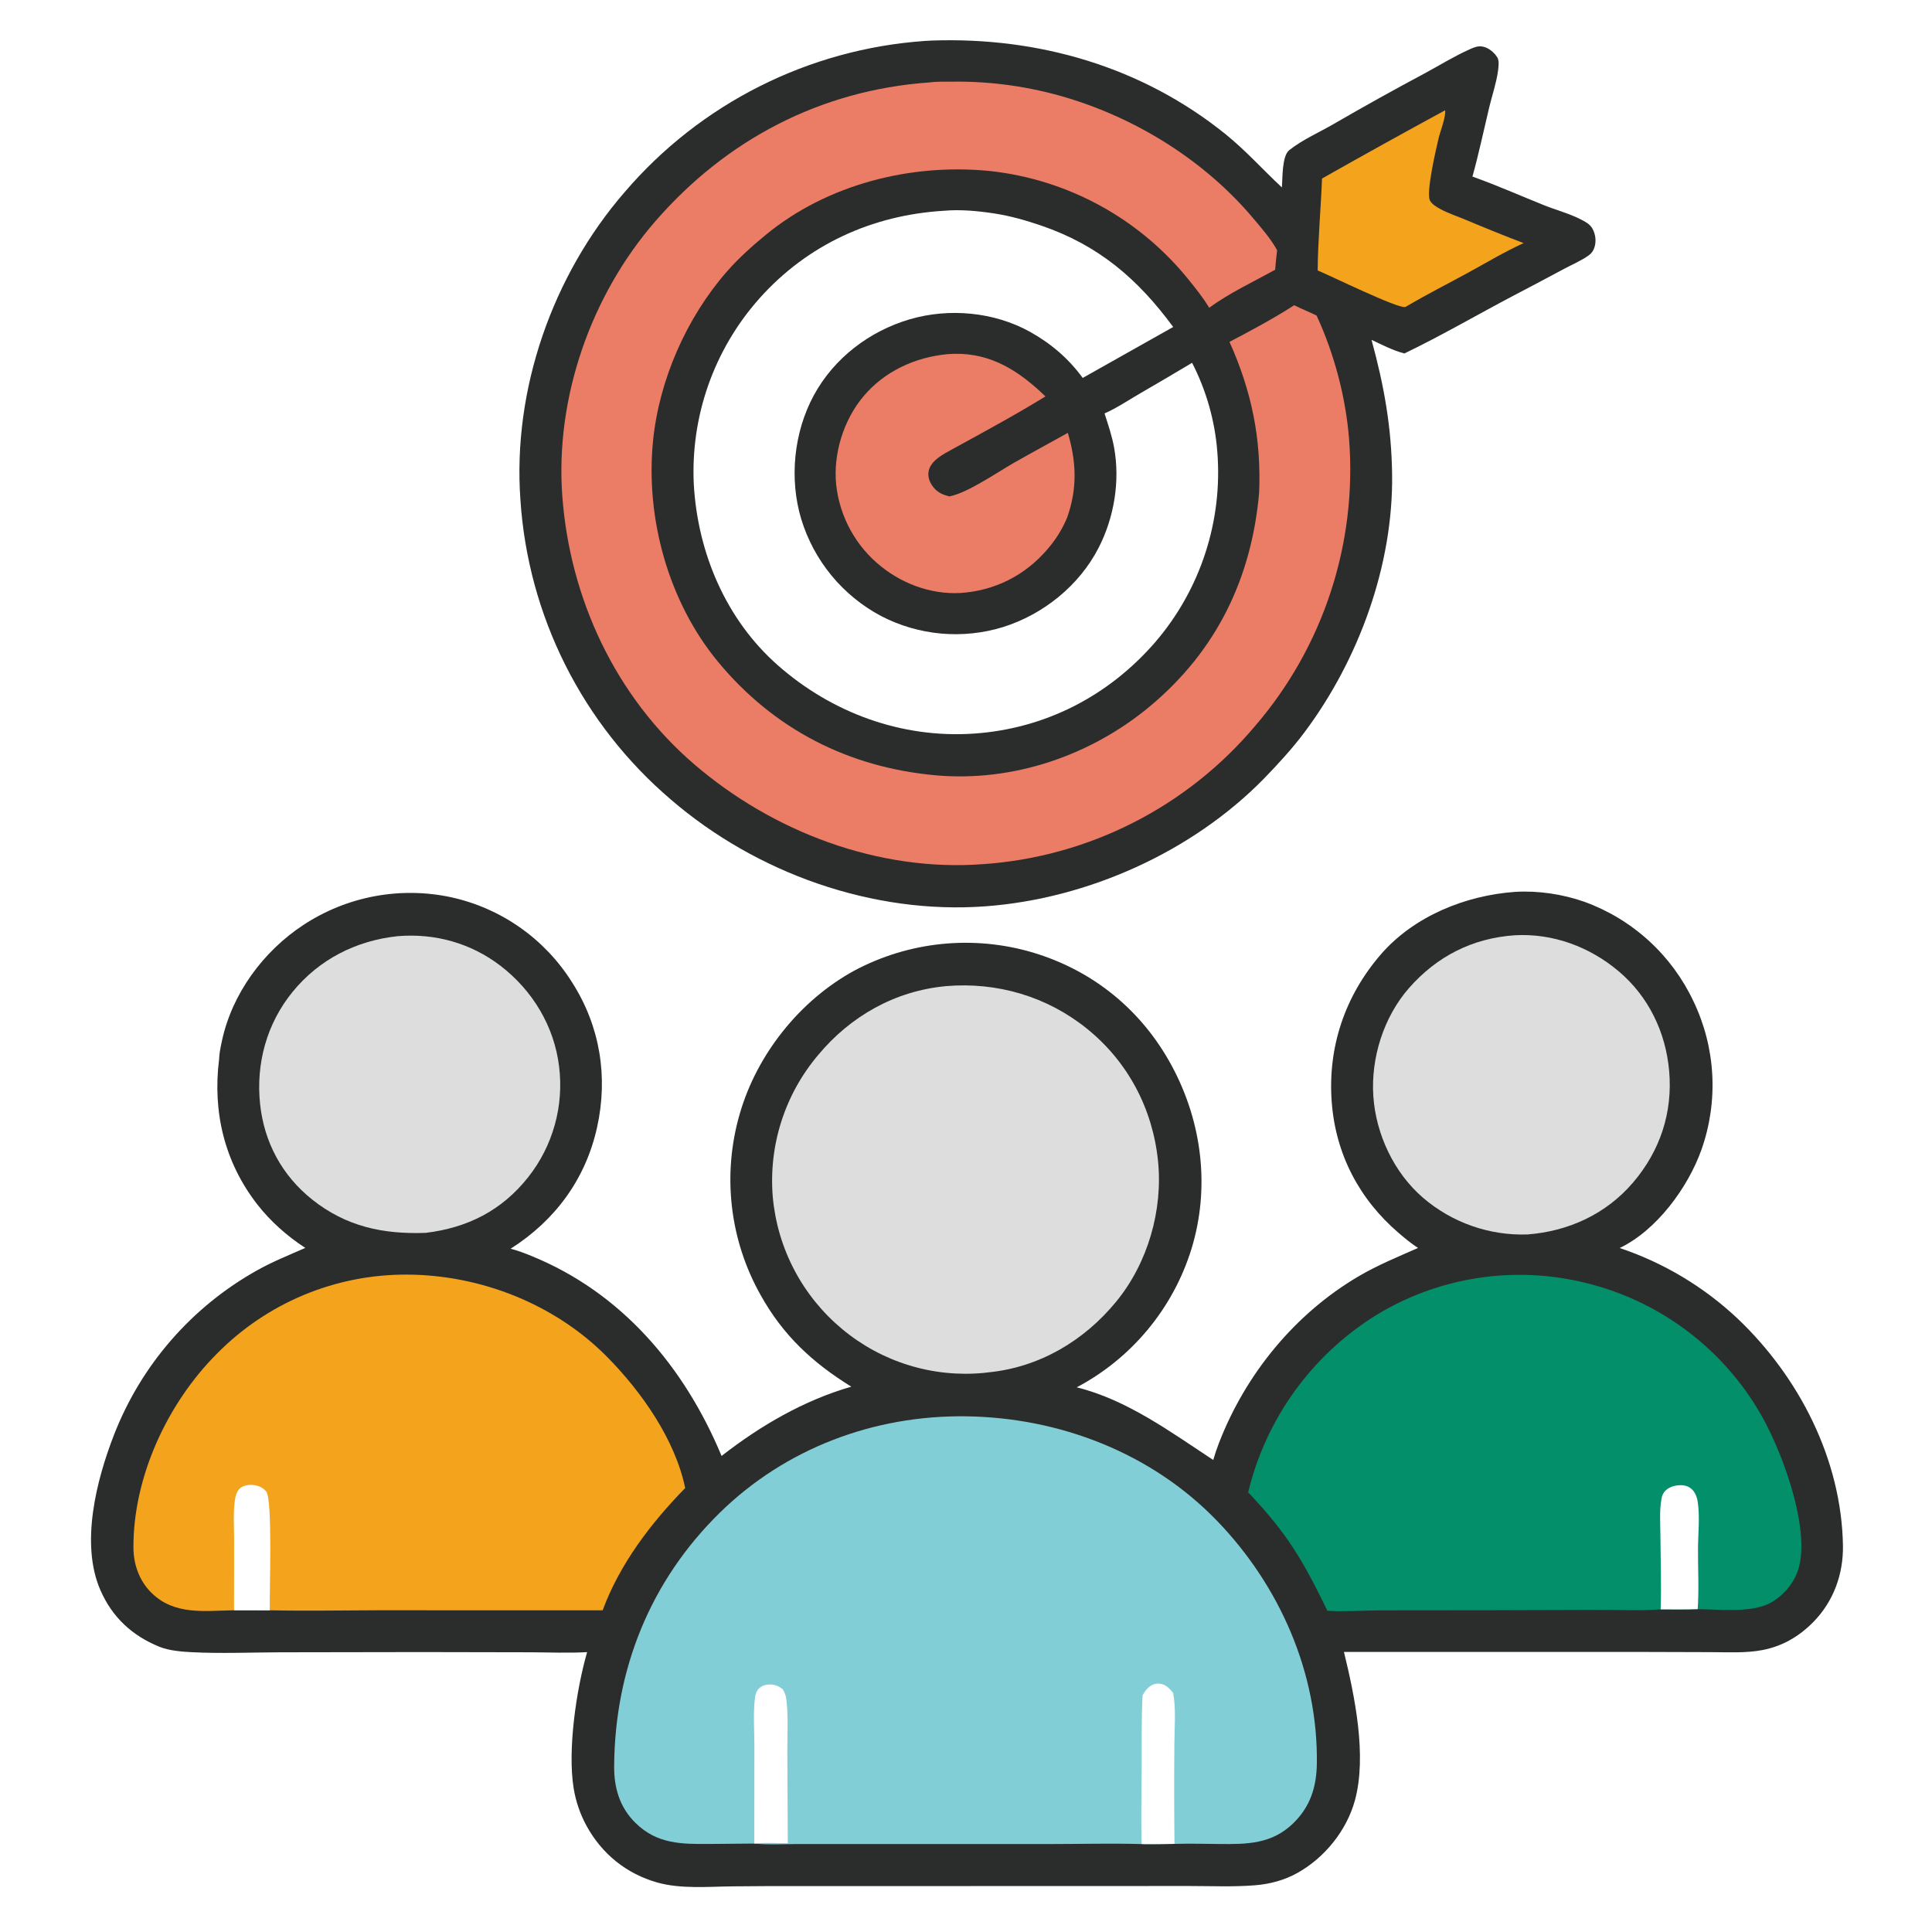 <?xml version="1.0" encoding="utf-8" ?>
<svg xmlns="http://www.w3.org/2000/svg" xmlns:xlink="http://www.w3.org/1999/xlink" width="512" height="512">
	<path fill="white" d="M0 0L512 0L512 512L0 512L0 0Z"/>
	<path fill="#2B2C2C" d="M245.002 10.856Q245.937 10.782 246.874 10.749C275.188 9.742 302.663 17.672 324.868 35.629C330.179 39.925 334.721 45.02 339.708 49.668C339.918 47.266 339.702 41.364 341.655 39.802C345.085 37.059 349.624 35.072 353.449 32.852Q365.429 25.904 377.651 19.391C381.58 17.268 385.482 14.84 389.559 13.033C390.618 12.563 391.585 12.148 392.772 12.32C394.404 12.557 395.963 13.855 396.809 15.226C397.362 16.122 397.116 17.842 396.982 18.828C396.548 22.017 395.415 25.291 394.664 28.431C393.199 34.553 391.901 40.726 390.214 46.792C396.628 49.083 402.828 51.831 409.139 54.37C412.335 55.655 415.791 56.548 418.858 58.113C420.065 58.729 421.353 59.374 422.025 60.605C422.836 62.091 423.068 63.917 422.55 65.538C422.251 66.469 421.783 67.136 420.99 67.702C419.049 69.086 416.693 70.077 414.586 71.203Q407.959 74.766 401.286 78.244C391.588 83.344 382.048 88.92 372.179 93.669C369.125 92.875 366.311 91.399 363.468 90.061C366.778 102.127 368.753 113.119 368.924 125.68C369.251 149.735 360.119 174.729 345.814 193.916C342.48 198.388 338.753 202.426 334.875 206.427C315.839 225.817 288.261 238.16 261.242 240.177C231.292 242.414 200.442 231.405 177.792 211.893Q176.707 210.968 175.645 210.016Q174.583 209.065 173.546 208.087Q172.508 207.109 171.495 206.106Q170.482 205.102 169.495 204.074Q168.507 203.045 167.546 201.992Q166.584 200.94 165.649 199.863Q164.714 198.787 163.807 197.687Q162.899 196.588 162.019 195.466Q161.139 194.344 160.287 193.201Q159.435 192.057 158.612 190.893Q157.789 189.729 156.996 188.544Q156.202 187.36 155.438 186.156Q154.674 184.952 153.941 183.729Q153.207 182.507 152.505 181.266Q151.802 180.025 151.13 178.768Q150.459 177.51 149.819 176.236Q149.179 174.962 148.571 173.672Q147.963 172.382 147.387 171.078Q146.812 169.773 146.269 168.455Q145.726 167.137 145.217 165.805Q144.707 164.473 144.231 163.13Q143.754 161.786 143.312 160.43Q142.869 159.075 142.46 157.709Q142.052 156.343 141.677 154.967Q141.303 153.591 140.963 152.207Q140.623 150.822 140.318 149.429Q140.013 148.037 139.742 146.637Q139.472 145.237 139.236 143.831Q139.001 142.424 138.801 141.013Q138.601 139.601 138.436 138.185Q138.271 136.769 138.141 135.349Q138.012 133.929 137.918 132.506C135.794 103.236 146.42 72.927 165.584 50.86Q166.512 49.776 167.466 48.716Q168.42 47.655 169.4 46.619Q170.38 45.582 171.386 44.57Q172.392 43.559 173.422 42.572Q174.452 41.585 175.507 40.624Q176.561 39.663 177.639 38.729Q178.717 37.794 179.817 36.887Q180.918 35.98 182.041 35.1Q183.164 34.22 184.308 33.368Q185.452 32.516 186.617 31.693Q187.782 30.869 188.967 30.075Q190.152 29.281 191.357 28.516Q192.561 27.752 193.784 27.017Q195.007 26.283 196.248 25.579Q197.488 24.875 198.746 24.201Q200.004 23.528 201.278 22.887Q202.552 22.245 203.841 21.635Q205.131 21.025 206.435 20.447Q207.74 19.869 209.058 19.324Q210.376 18.778 211.707 18.266Q213.038 17.753 214.382 17.273Q215.725 16.794 217.08 16.348Q218.435 15.902 219.801 15.489Q221.167 15.077 222.542 14.699Q223.918 14.32 225.302 13.976Q226.686 13.632 228.079 13.322Q229.471 13.012 230.871 12.736Q232.271 12.461 233.677 12.22Q235.083 11.98 236.495 11.774Q237.906 11.569 239.323 11.398Q240.739 11.227 242.159 11.092Q243.579 10.956 245.002 10.856Z"/>
	<path fill="#F4A31C" d="M382.969 29.227C383.238 30.832 381.693 34.795 381.272 36.542C380.606 39.304 377.881 50.997 378.945 53.115C379.468 54.157 380.804 54.909 381.793 55.443C383.83 56.542 386.16 57.306 388.3 58.197Q395.983 61.446 403.774 64.426C398.632 66.765 393.778 69.694 388.824 72.395C383.579 75.255 378.273 77.94 373.115 80.965C372.875 81.112 372.696 81.235 372.425 81.336C370.702 81.973 352.426 72.985 349.195 71.673C349.261 63.576 350.04 55.409 350.35 47.31Q366.58 38.126 382.969 29.227Z"/>
	<path fill="#EB7C65" d="M251.142 93.851Q252.032 93.784 252.924 93.763C262.837 93.558 270.209 98.448 277.057 105.055C268.96 110.029 260.578 114.558 252.246 119.122C250 120.352 246.834 121.961 246.151 124.641C245.823 125.929 246.163 127.301 246.861 128.407C248.074 130.329 249.5 131.033 251.629 131.553C256.586 130.539 264.119 125.261 268.732 122.634C273.456 119.944 278.242 117.357 282.992 114.711C285.278 122.514 285.531 129.489 282.789 137.205Q281.987 139.117 280.936 140.904Q279.885 142.691 278.604 144.321C272.908 151.559 265.155 156.021 255.975 157.028C247.947 157.908 239.779 155.154 233.527 150.139Q232.907 149.645 232.312 149.121Q231.717 148.598 231.148 148.045Q230.58 147.493 230.039 146.913Q229.499 146.333 228.987 145.727Q228.476 145.121 227.995 144.491Q227.514 143.861 227.065 143.208Q226.616 142.554 226.2 141.88Q225.783 141.205 225.4 140.511Q225.018 139.816 224.67 139.104Q224.322 138.392 224.01 137.663Q223.697 136.935 223.421 136.191Q223.145 135.448 222.906 134.692Q222.667 133.937 222.466 133.17Q222.264 132.403 222.101 131.627Q221.937 130.852 221.812 130.069Q221.687 129.286 221.601 128.498C220.759 120.375 223.492 111.463 228.7 105.177C234.293 98.426 242.504 94.647 251.142 93.851Z"/>
	<path fill="white" d="M250.145 55.857C254.482 55.458 259.243 55.912 263.535 56.574C267.73 57.22 271.843 58.389 275.856 59.758C291.107 64.962 301.488 73.865 310.911 86.656L286.928 100.157C283.221 95.05 278.477 90.998 272.966 87.936C263.449 82.646 251.487 81.565 241.084 84.62C230.397 87.758 220.997 94.925 215.659 104.782C210.359 114.568 209.125 126.916 212.334 137.562Q212.645 138.584 213.006 139.589Q213.367 140.594 213.776 141.58Q214.186 142.566 214.644 143.53Q215.102 144.495 215.607 145.436Q216.111 146.377 216.662 147.292Q217.212 148.207 217.807 149.094Q218.402 149.981 219.039 150.837Q219.677 151.694 220.356 152.518Q221.035 153.342 221.753 154.132Q222.472 154.922 223.229 155.675Q223.985 156.429 224.778 157.144Q225.571 157.859 226.398 158.535Q227.225 159.21 228.084 159.844Q228.943 160.478 229.833 161.069Q230.722 161.66 231.639 162.207Q232.557 162.753 233.5 163.254Q234.423 163.733 235.368 164.167Q236.314 164.601 237.279 164.988Q238.244 165.375 239.227 165.715Q240.21 166.055 241.208 166.347Q242.206 166.639 243.218 166.882Q244.229 167.126 245.251 167.319Q246.272 167.513 247.302 167.657Q248.332 167.801 249.368 167.895Q250.404 167.989 251.443 168.032Q252.482 168.076 253.522 168.069Q254.562 168.062 255.601 168.004Q256.639 167.947 257.673 167.839Q258.708 167.732 259.736 167.574Q260.764 167.416 261.783 167.208Q262.802 167.001 263.81 166.744Q264.818 166.487 265.812 166.182C276.511 162.814 286.003 155.187 291.15 145.158C295.251 137.165 296.851 127.583 295.266 118.71C294.706 115.58 293.693 112.585 292.713 109.569C296.002 108.124 299.215 105.936 302.34 104.138Q309.155 100.189 315.916 96.148Q317.331 98.9 318.465 101.779Q319.6 104.658 320.442 107.635Q321.284 110.612 321.827 113.659Q322.369 116.705 322.605 119.79Q322.739 121.486 322.788 123.186Q322.838 124.886 322.804 126.587Q322.77 128.287 322.653 129.984Q322.535 131.681 322.334 133.37Q322.132 135.059 321.848 136.736Q321.564 138.413 321.198 140.074Q320.831 141.735 320.383 143.376Q319.935 145.016 319.407 146.633Q318.879 148.25 318.272 149.839Q317.664 151.428 316.979 152.985Q316.295 154.542 315.534 156.063Q314.773 157.584 313.938 159.066Q313.104 160.548 312.197 161.987Q311.29 163.426 310.314 164.819Q309.337 166.212 308.293 167.554Q307.249 168.897 306.14 170.187C293.791 184.443 276.985 193.116 258.111 194.408C238.953 195.718 220.43 188.922 206.107 176.285C192.38 164.174 184.93 146.565 183.87 128.476Q183.785 126.801 183.782 125.123Q183.778 123.446 183.857 121.77Q183.935 120.095 184.094 118.425Q184.254 116.755 184.494 115.095Q184.734 113.435 185.055 111.789Q185.376 110.142 185.776 108.513Q186.176 106.884 186.655 105.277Q187.134 103.669 187.691 102.087Q188.247 100.505 188.88 98.951Q189.513 97.398 190.22 95.877Q190.927 94.356 191.708 92.871Q192.488 91.386 193.34 89.941Q194.192 88.496 195.113 87.094Q196.033 85.692 197.021 84.337Q198.009 82.981 199.062 81.675Q200.114 80.369 201.229 79.115C213.96 64.823 231.154 56.984 250.145 55.857Z"/>
	<path fill="#EB7C65" d="M246.142 21.855C248.189 21.581 250.444 21.646 252.515 21.635Q256.344 21.592 260.166 21.839Q263.987 22.085 267.779 22.62Q271.571 23.156 275.311 23.976Q279.051 24.797 282.719 25.899C301.586 31.573 319.429 42.762 332.132 57.869C334.331 60.484 336.833 63.32 338.45 66.331C338.228 68.043 338.07 69.755 337.926 71.476C332.184 74.692 325.741 77.65 320.464 81.566C318.91 79.023 317.017 76.595 315.131 74.287Q313.922 72.778 312.641 71.33Q311.36 69.882 310.008 68.499Q308.657 67.116 307.24 65.801Q305.822 64.486 304.341 63.243Q302.86 61.999 301.32 60.83Q299.78 59.661 298.184 58.57Q296.589 57.478 294.941 56.466Q293.293 55.454 291.598 54.525Q289.902 53.595 288.163 52.751Q286.424 51.906 284.645 51.148Q282.867 50.389 281.053 49.72Q279.239 49.05 277.394 48.471Q275.549 47.891 273.679 47.403Q271.808 46.915 269.915 46.52Q268.022 46.124 266.112 45.823Q264.202 45.521 262.28 45.314C241.482 43.246 219.332 48.795 203.029 62.163C199.372 65.162 195.767 68.385 192.65 71.945C181.923 84.199 174.661 100.709 173.057 116.898C171.035 137.309 177.123 159.43 190.241 175.326C205.011 193.223 224.832 203.364 247.885 205.456C268.416 207.32 289.135 200.237 304.848 187.09C322.395 172.409 331.686 153.243 333.683 130.56C334.275 116.275 331.693 103.631 325.825 90.604C331.588 87.569 337.509 84.418 342.98 80.887C344.911 81.87 346.955 82.658 348.907 83.615C353.591 93.747 356.649 105.272 357.522 116.389Q357.621 117.668 357.688 118.948Q357.756 120.229 357.792 121.51Q357.828 122.792 357.832 124.075Q357.837 125.357 357.809 126.639Q357.782 127.921 357.724 129.202Q357.665 130.483 357.575 131.762Q357.484 133.041 357.363 134.318Q357.241 135.595 357.088 136.868Q356.935 138.141 356.75 139.41Q356.566 140.679 356.351 141.943Q356.135 143.207 355.888 144.466Q355.642 145.724 355.364 146.976Q355.087 148.228 354.779 149.473Q354.47 150.717 354.132 151.954Q353.793 153.191 353.424 154.419Q353.055 155.647 352.655 156.866Q352.256 158.084 351.827 159.293Q351.398 160.501 350.939 161.699Q350.481 162.896 349.993 164.082Q349.505 165.268 348.988 166.441Q348.471 167.615 347.925 168.775Q347.379 169.936 346.805 171.082Q346.231 172.229 345.628 173.361Q345.026 174.493 344.396 175.61Q343.766 176.727 343.109 177.828Q342.452 178.929 341.768 180.014Q341.083 181.098 340.373 182.166Q339.662 183.233 338.926 184.283Q338.189 185.332 337.427 186.364Q336.664 187.395 335.877 188.407Q335.09 189.419 334.277 190.411Q333.465 191.404 332.629 192.376Q331.793 193.37 330.933 194.342Q330.072 195.314 329.187 196.264Q328.303 197.215 327.395 198.143Q326.486 199.07 325.555 199.975Q324.624 200.88 323.671 201.761Q322.717 202.642 321.742 203.499Q320.766 204.356 319.77 205.189Q318.773 206.021 317.756 206.828Q316.739 207.635 315.702 208.416Q314.665 209.197 313.609 209.952Q312.552 210.707 311.477 211.436Q310.403 212.164 309.31 212.865Q308.217 213.566 307.107 214.239Q305.997 214.913 304.87 215.558Q303.744 216.204 302.601 216.821Q301.459 217.438 300.301 218.026Q299.144 218.614 297.972 219.173Q296.8 219.732 295.614 220.261Q294.429 220.79 293.23 221.29Q292.032 221.789 290.821 222.258Q289.611 222.728 288.389 223.166Q287.167 223.605 285.934 224.013Q284.701 224.421 283.459 224.798Q282.217 225.175 280.965 225.52Q279.714 225.866 278.454 226.18Q277.194 226.494 275.927 226.777Q274.659 227.059 273.385 227.31Q272.111 227.56 270.832 227.779Q269.552 227.997 268.267 228.184Q266.982 228.37 265.693 228.524Q264.404 228.678 263.111 228.8Q261.818 228.922 260.523 229.011C232.832 231.103 204.84 220.473 183.972 202.539C163.139 184.636 151.016 158.657 149.014 131.44C147.103 105.451 156.583 78.326 173.615 58.699C192.443 37.003 217.399 23.927 246.142 21.855Z"/>
	<path fill="#2B2C2C" d="M401.507 236.356C407.569 235.977 414.152 236.965 419.874 238.982Q421.054 239.41 422.212 239.894Q423.369 240.379 424.502 240.92Q425.634 241.461 426.739 242.057Q427.844 242.652 428.918 243.302Q429.992 243.951 431.033 244.652Q432.075 245.353 433.08 246.104Q434.086 246.855 435.053 247.654Q436.021 248.454 436.948 249.299Q437.875 250.145 438.76 251.035Q439.645 251.926 440.485 252.858Q441.325 253.791 442.118 254.763Q442.912 255.736 443.657 256.746Q444.401 257.756 445.096 258.802Q445.79 259.847 446.433 260.925Q447.075 262.003 447.664 263.112Q448.253 264.22 448.787 265.356Q449.334 266.495 449.823 267.66Q450.313 268.824 450.745 270.012Q451.177 271.199 451.551 272.406Q451.924 273.613 452.237 274.837Q452.55 276.061 452.803 277.299Q453.055 278.537 453.247 279.786Q453.438 281.035 453.568 282.292Q453.698 283.549 453.766 284.81Q453.834 286.072 453.839 287.335Q453.845 288.599 453.788 289.861Q453.732 291.123 453.613 292.381Q453.495 293.639 453.315 294.89Q453.134 296.14 452.893 297.38Q452.651 298.62 452.349 299.847Q452.047 301.074 451.685 302.284Q451.322 303.495 450.901 304.686C447.335 314.713 439.022 326.055 429.238 330.733Q431.416 331.464 433.552 332.312Q435.688 333.159 437.774 334.121Q439.861 335.082 441.893 336.155Q443.925 337.228 445.896 338.409Q447.867 339.59 449.771 340.875Q451.676 342.161 453.508 343.547Q455.34 344.934 457.095 346.417Q458.85 347.9 460.522 349.476C476.817 364.972 487.998 386.771 488.4 409.546C488.533 417.126 485.921 424.366 480.588 429.81C476.819 433.658 472.418 436.239 467.117 437.273C462.658 438.143 457.816 437.839 453.28 437.835L433.455 437.777L356.161 437.787C359.014 449.469 362.291 465.248 359.079 477.075C356.913 485.052 351.074 492.297 343.882 496.32C340.376 498.282 336.585 499.294 332.592 499.618C326.79 500.089 320.795 499.808 314.969 499.81L283.422 499.824L211.384 499.835Q202.847 499.813 194.311 499.902C187.816 499.962 180.471 500.662 174.183 498.882C165.992 496.563 159.5 491.295 155.426 483.848Q154.162 481.524 153.305 479.021Q152.448 476.517 152.023 473.906C150.373 463.726 152.72 447.814 155.592 437.83C150.642 438.12 145.533 437.89 140.57 437.873L111.552 437.818L74.165 437.877C66.434 437.911 58.579 438.236 50.864 437.854C48.111 437.718 44.777 437.441 42.208 436.395C35.011 433.464 29.732 428.582 26.604 421.397C21.254 409.108 25.526 392.29 30.233 380.191Q30.901 378.478 31.641 376.795Q32.381 375.112 33.193 373.462Q34.005 371.812 34.887 370.199Q35.769 368.586 36.72 367.012Q37.671 365.439 38.689 363.908Q39.707 362.376 40.789 360.891Q41.872 359.405 43.018 357.967Q44.164 356.529 45.371 355.142Q46.578 353.754 47.843 352.42Q49.108 351.087 50.43 349.808Q51.751 348.53 53.127 347.31Q54.502 346.09 55.929 344.93Q57.356 343.771 58.831 342.673Q60.307 341.576 61.828 340.544Q63.349 339.511 64.913 338.545Q66.478 337.579 68.082 336.681C72.233 334.347 76.567 332.625 80.909 330.711C76.103 327.59 71.65 323.654 68.133 319.117C59.476 307.949 56.3 294.612 58.068 280.691C58.098 279.194 58.468 277.492 58.776 276.022C61.425 263.411 69.76 252.083 80.472 245.079Q81.539 244.378 82.64 243.731Q83.741 243.084 84.873 242.493Q86.005 241.901 87.164 241.366Q88.324 240.832 89.509 240.355Q90.693 239.878 91.9 239.461Q93.107 239.043 94.333 238.686Q95.559 238.329 96.802 238.033Q98.044 237.737 99.299 237.503Q100.555 237.269 101.82 237.098Q103.086 236.926 104.358 236.818Q105.63 236.709 106.907 236.664Q108.183 236.618 109.46 236.636Q110.737 236.654 112.011 236.735Q113.286 236.816 114.554 236.96Q115.823 237.104 117.083 237.311Q118.344 237.518 119.592 237.787Q120.821 238.057 122.035 238.387Q123.249 238.718 124.445 239.109Q125.641 239.499 126.816 239.949Q127.992 240.398 129.143 240.905Q130.294 241.413 131.419 241.977Q132.544 242.541 133.639 243.16Q134.735 243.779 135.798 244.452Q136.861 245.125 137.889 245.85Q138.918 246.575 139.909 247.35Q140.9 248.125 141.851 248.949Q142.803 249.772 143.712 250.642Q144.621 251.512 145.486 252.426Q146.351 253.34 147.169 254.295Q147.987 255.251 148.757 256.246Q149.527 257.242 150.246 258.274Q150.966 259.306 151.633 260.373C159.025 271.956 161.196 285.348 158.234 298.747C155.197 312.478 147.112 323.437 135.325 330.922C137.161 331.387 138.968 332.083 140.721 332.794C164.812 342.569 181.392 362.278 191.225 385.84C201.539 377.807 212.968 371.136 225.604 367.483C215.276 361.095 207.508 353.868 201.56 343.181Q200.799 341.828 200.106 340.439Q199.413 339.049 198.791 337.628Q198.168 336.206 197.617 334.754Q197.066 333.303 196.587 331.826Q196.109 330.349 195.705 328.85Q195.301 327.352 194.971 325.835Q194.642 324.317 194.389 322.786Q194.136 321.254 193.959 319.712Q193.782 318.17 193.683 316.621Q193.583 315.071 193.56 313.519Q193.538 311.967 193.593 310.415Q193.647 308.864 193.779 307.317Q193.911 305.771 194.12 304.232Q194.329 302.694 194.614 301.168Q194.899 299.642 195.259 298.132Q195.62 296.622 196.055 295.132C200.601 279.393 211.964 265.137 226.338 257.26Q227.683 256.54 229.061 255.887Q230.438 255.234 231.847 254.648Q233.255 254.063 234.69 253.546Q236.124 253.03 237.583 252.584Q239.041 252.138 240.519 251.764Q241.998 251.389 243.492 251.087Q244.987 250.785 246.495 250.556Q248.002 250.327 249.519 250.171Q251.037 250.016 252.559 249.934Q254.082 249.853 255.607 249.845Q257.132 249.838 258.656 249.905Q260.179 249.972 261.698 250.112Q263.216 250.253 264.726 250.468Q266.236 250.682 267.733 250.97Q269.231 251.258 270.713 251.618Q272.194 251.978 273.657 252.41C289.752 257.213 302.654 267.765 310.611 282.602C318.571 297.444 320.717 314.799 315.743 330.994Q315.291 332.453 314.768 333.888Q314.245 335.323 313.652 336.731Q313.059 338.139 312.399 339.516Q311.738 340.893 311.01 342.236Q310.283 343.579 309.49 344.885Q308.698 346.19 307.843 347.456Q306.987 348.721 306.071 349.943Q305.155 351.165 304.18 352.341Q303.205 353.517 302.173 354.643Q301.142 355.77 300.057 356.845Q298.971 357.92 297.835 358.94Q296.698 359.96 295.513 360.924Q294.328 361.887 293.097 362.791Q291.866 363.696 290.592 364.539Q289.318 365.382 288.005 366.161Q286.691 366.941 285.341 367.655C298.705 370.958 310.235 379.502 321.523 386.911Q322.183 384.587 323.065 382.339C330.144 364.078 343.228 348.07 360.177 338.156C365.153 335.245 370.526 333.041 375.796 330.724C374.005 329.551 372.3 328.155 370.677 326.763C360.199 317.779 353.969 305.868 352.922 292.088C351.816 277.552 356.421 263.918 365.944 252.921C374.708 242.801 388.368 237.286 401.507 236.356Z"/>
	<path fill="#DDD" d="M401.442 247.856C411.499 247.288 421.225 250.889 428.906 257.347C436.867 264.041 441.449 273.537 442.346 283.841C443.303 294.826 439.958 304.959 432.803 313.352C425.651 321.74 415.713 326.297 404.798 327.145Q403.861 327.176 402.923 327.164Q401.985 327.152 401.049 327.097Q400.113 327.041 399.18 326.942Q398.248 326.843 397.321 326.701Q396.394 326.559 395.474 326.374Q394.555 326.189 393.645 325.962Q392.735 325.734 391.837 325.465Q390.938 325.196 390.054 324.885Q389.169 324.575 388.299 324.223Q387.43 323.872 386.577 323.481Q385.725 323.089 384.892 322.659Q384.058 322.229 383.246 321.76Q382.434 321.292 381.644 320.786Q380.854 320.28 380.089 319.739Q379.323 319.197 378.584 318.62Q377.844 318.043 377.132 317.433C369.423 310.802 364.625 300.593 363.946 290.492C363.264 280.355 366.7 269.464 373.426 261.816C380.829 253.398 390.272 248.61 401.442 247.856Z"/>
	<path fill="#DDD" d="M105.367 248.098C115.219 247.272 124.791 249.92 132.662 255.965C141.134 262.471 146.867 271.964 148.161 282.605Q148.283 283.575 148.356 284.549Q148.43 285.523 148.455 286.5Q148.48 287.477 148.457 288.454Q148.434 289.431 148.362 290.406Q148.291 291.38 148.171 292.35Q148.051 293.32 147.884 294.283Q147.716 295.245 147.501 296.199Q147.286 297.152 147.024 298.093Q146.762 299.035 146.453 299.962Q146.145 300.889 145.791 301.8Q145.437 302.711 145.039 303.603Q144.64 304.496 144.198 305.367Q143.755 306.238 143.271 307.087Q142.786 307.935 142.259 308.759Q141.733 309.582 141.167 310.378Q140.6 311.175 139.995 311.942C132.987 320.807 123.916 325.375 112.813 326.722C101.517 327.13 91.726 325.057 82.722 317.885C74.746 311.532 70.002 302.712 68.927 292.598C67.788 281.884 70.677 271.283 77.512 262.887C84.545 254.248 94.357 249.276 105.367 248.098Z"/>
	<path fill="#DDD" d="M250.524 261.355C250.569 261.348 250.614 261.339 250.66 261.335C264.228 260.188 277.423 264.052 288.028 272.592C298.869 281.321 305.443 293.76 306.877 307.572C308.237 320.658 304.191 334.704 295.836 344.906C287.247 355.394 275.381 362.388 261.81 363.705Q261.252 363.783 260.69 363.835Q259.438 363.953 258.181 364.01Q256.924 364.067 255.666 364.062Q254.408 364.056 253.152 363.989Q251.896 363.922 250.644 363.793Q249.393 363.664 248.15 363.473Q246.906 363.283 245.674 363.031Q244.441 362.78 243.222 362.468Q242.004 362.156 240.802 361.784Q239.6 361.413 238.418 360.982Q237.236 360.552 236.076 360.064Q234.917 359.576 233.783 359.032Q232.649 358.487 231.543 357.887Q230.437 357.288 229.362 356.634Q228.287 355.981 227.245 355.275Q226.204 354.57 225.198 353.814Q224.193 353.058 223.226 352.253Q222.25 351.443 221.314 350.587Q220.379 349.73 219.486 348.829Q218.594 347.927 217.747 346.983Q216.901 346.038 216.101 345.053Q215.302 344.068 214.552 343.045Q213.803 342.022 213.104 340.963Q212.405 339.905 211.76 338.813Q211.114 337.721 210.523 336.599Q209.932 335.476 209.397 334.326Q208.862 333.176 208.384 332.001Q207.906 330.826 207.486 329.629Q207.067 328.432 206.707 327.216Q206.347 326 206.047 324.767Q205.747 323.535 205.508 322.289Q205.27 321.043 205.092 319.787Q204.915 318.531 204.8 317.268Q204.692 316.003 204.647 314.733Q204.602 313.464 204.619 312.194Q204.636 310.924 204.716 309.657Q204.796 308.389 204.938 307.127Q205.08 305.865 205.284 304.611Q205.488 303.358 205.754 302.116Q206.019 300.874 206.346 299.646Q206.672 298.419 207.059 297.209Q207.445 295.999 207.891 294.81Q208.337 293.621 208.84 292.455Q209.344 291.289 209.904 290.149Q210.465 289.009 211.081 287.899Q211.697 286.788 212.367 285.709Q213.036 284.63 213.759 283.585Q214.481 282.54 215.254 281.533Q216.026 280.525 216.848 279.556C225.393 269.289 237.18 262.626 250.524 261.355Z"/>
	<path fill="#F4A31C" d="M62.023 426.737C54.265 426.867 46.368 428.112 40.264 422.238C36.989 419.086 35.389 414.705 35.363 410.206C35.255 391.452 44.368 371.868 57.474 358.755Q58.701 357.507 59.989 356.321Q61.276 355.135 62.621 354.016Q63.967 352.896 65.366 351.844Q66.766 350.793 68.216 349.813Q69.666 348.832 71.163 347.926Q72.66 347.019 74.201 346.188Q75.741 345.357 77.322 344.604Q78.902 343.851 80.517 343.178Q82.133 342.505 83.78 341.913Q85.428 341.321 87.103 340.812Q88.777 340.303 90.475 339.879Q92.174 339.454 93.891 339.115Q95.608 338.775 97.34 338.522Q99.072 338.268 100.814 338.102Q102.557 337.935 104.305 337.856Q106.054 337.776 107.804 337.784C127.424 337.84 147.111 345.627 160.919 359.615C170.017 368.831 178.908 381.468 181.584 394.343C172.454 403.709 164.296 414.374 159.705 426.748L99.863 426.74C90.416 426.759 80.946 426.953 71.502 426.744L62.023 426.737Z"/>
	<path fill="white" d="M62.023 426.737L62.04 407.822C62.043 404.648 61.788 401.168 62.19 398.029C62.343 396.834 62.605 395.342 63.535 394.485C64.462 393.632 65.909 393.406 67.121 393.539C68.395 393.678 69.699 394.215 70.53 395.223C72.31 397.383 71.355 422.057 71.502 426.744L62.023 426.737Z"/>
	<path fill="#028F69" d="M330.775 395.491Q331.208 393.688 331.729 391.908Q332.249 390.128 332.856 388.375Q333.462 386.622 334.153 384.901Q334.844 383.18 335.618 381.495Q336.391 379.809 337.246 378.164Q338.101 376.518 339.034 374.915Q339.968 373.313 340.979 371.758Q341.989 370.203 343.074 368.699Q344.159 367.194 345.315 365.745Q346.472 364.295 347.698 362.903Q348.923 361.512 350.215 360.181Q351.507 358.85 352.862 357.584Q354.217 356.318 355.632 355.119Q357.047 353.92 358.519 352.792Q359.99 351.663 361.515 350.607Q363.04 349.551 364.614 348.571Q366.149 347.631 367.729 346.769Q369.308 345.906 370.928 345.122Q372.548 344.338 374.205 343.635Q375.862 342.932 377.551 342.312Q379.241 341.691 380.959 341.155Q382.677 340.619 384.419 340.168Q386.162 339.717 387.924 339.353Q389.687 338.988 391.465 338.711Q393.243 338.434 395.033 338.245Q396.823 338.056 398.62 337.956Q400.417 337.855 402.217 337.844Q404.017 337.832 405.815 337.909Q407.613 337.986 409.405 338.152Q411.197 338.318 412.979 338.572Q414.761 338.826 416.528 339.167Q418.295 339.509 420.043 339.937Q421.809 340.362 423.553 340.874Q425.296 341.386 427.012 341.983Q428.727 342.58 430.412 343.261Q432.096 343.942 433.745 344.705Q435.393 345.469 437.002 346.312Q438.611 347.156 440.177 348.078Q441.742 349 443.26 349.998Q444.778 350.996 446.245 352.068Q447.712 353.14 449.124 354.283Q450.536 355.425 451.891 356.636Q453.245 357.848 454.538 359.124Q455.83 360.4 457.059 361.739Q458.287 363.078 459.448 364.475Q460.609 365.873 461.699 367.326Q462.789 368.779 463.807 370.284Q464.824 371.789 465.766 373.343C471.787 383.141 479.628 403.961 476.778 415.184C475.767 419.164 472.846 422.717 469.285 424.723C464.295 427.535 455.483 426.497 449.908 426.439C446.636 426.56 443.362 426.514 440.089 426.497C434.876 426.914 429.47 426.624 424.233 426.643L394.188 426.732L365.955 426.76C361.27 426.785 356.449 427.16 351.781 426.885C345.268 413.468 341.123 406.368 330.775 395.491Z"/>
	<path fill="white" d="M440.089 426.497C440.307 420.03 440.072 413.484 440.03 407.01C440.009 403.806 439.732 400.314 440.321 397.158C440.485 396.275 440.777 395.583 441.434 394.959C442.507 393.939 444.253 393.526 445.699 393.595C446.817 393.648 447.833 394.066 448.589 394.906C449.413 395.82 449.787 397.038 449.952 398.235C450.487 402.13 450.004 406.56 449.988 410.511C449.966 415.784 450.271 421.185 449.908 426.439C446.636 426.56 443.362 426.514 440.089 426.497Z"/>
	<path fill="#82CED7" d="M199.9 488.563L188.173 488.667C180.564 488.723 174.101 488.73 168.351 483.033C164.207 478.927 162.722 473.811 162.757 468.09C162.915 442.369 172.35 418.922 190.763 400.88C208.197 383.797 231.647 375.021 255.982 375.338C280.798 375.662 305.126 385.028 322.494 402.998C339.103 420.184 349.326 443.329 348.977 467.407C348.887 473.632 347.201 478.907 342.606 483.301C336.959 488.699 330.476 488.761 323.126 488.678C319.167 488.633 315.209 488.541 311.251 488.652Q306.903 488.744 302.554 488.699C294.387 488.463 286.157 488.692 277.984 488.696L227.104 488.698L211.072 488.688C207.391 488.713 203.565 488.925 199.9 488.563Z"/>
	<path fill="white" d="M302.793 449.275C303.209 448.541 303.664 447.851 304.284 447.269C305.043 446.556 306.141 446.086 307.192 446.17C308.878 446.305 309.904 447.422 310.9 448.661C311.703 452.9 311.231 457.917 311.221 462.246Q311.106 475.449 311.251 488.652Q306.903 488.744 302.554 488.699C302.351 482.13 302.527 475.499 302.556 468.924C302.586 462.389 302.466 455.799 302.793 449.275Z"/>
	<path fill="white" d="M199.9 488.563L199.922 462.732C199.921 458.594 199.566 454.091 200.069 449.991C200.184 449.052 200.417 448.195 201.096 447.503C201.945 446.636 203.081 446.388 204.263 446.413C205.492 446.44 206.509 446.933 207.456 447.69C207.992 448.587 208.257 449.329 208.391 450.368C208.957 454.751 208.63 459.537 208.65 463.962L208.77 488.484C205.893 488.487 202.744 488.244 199.9 488.563Z"/>
</svg>
